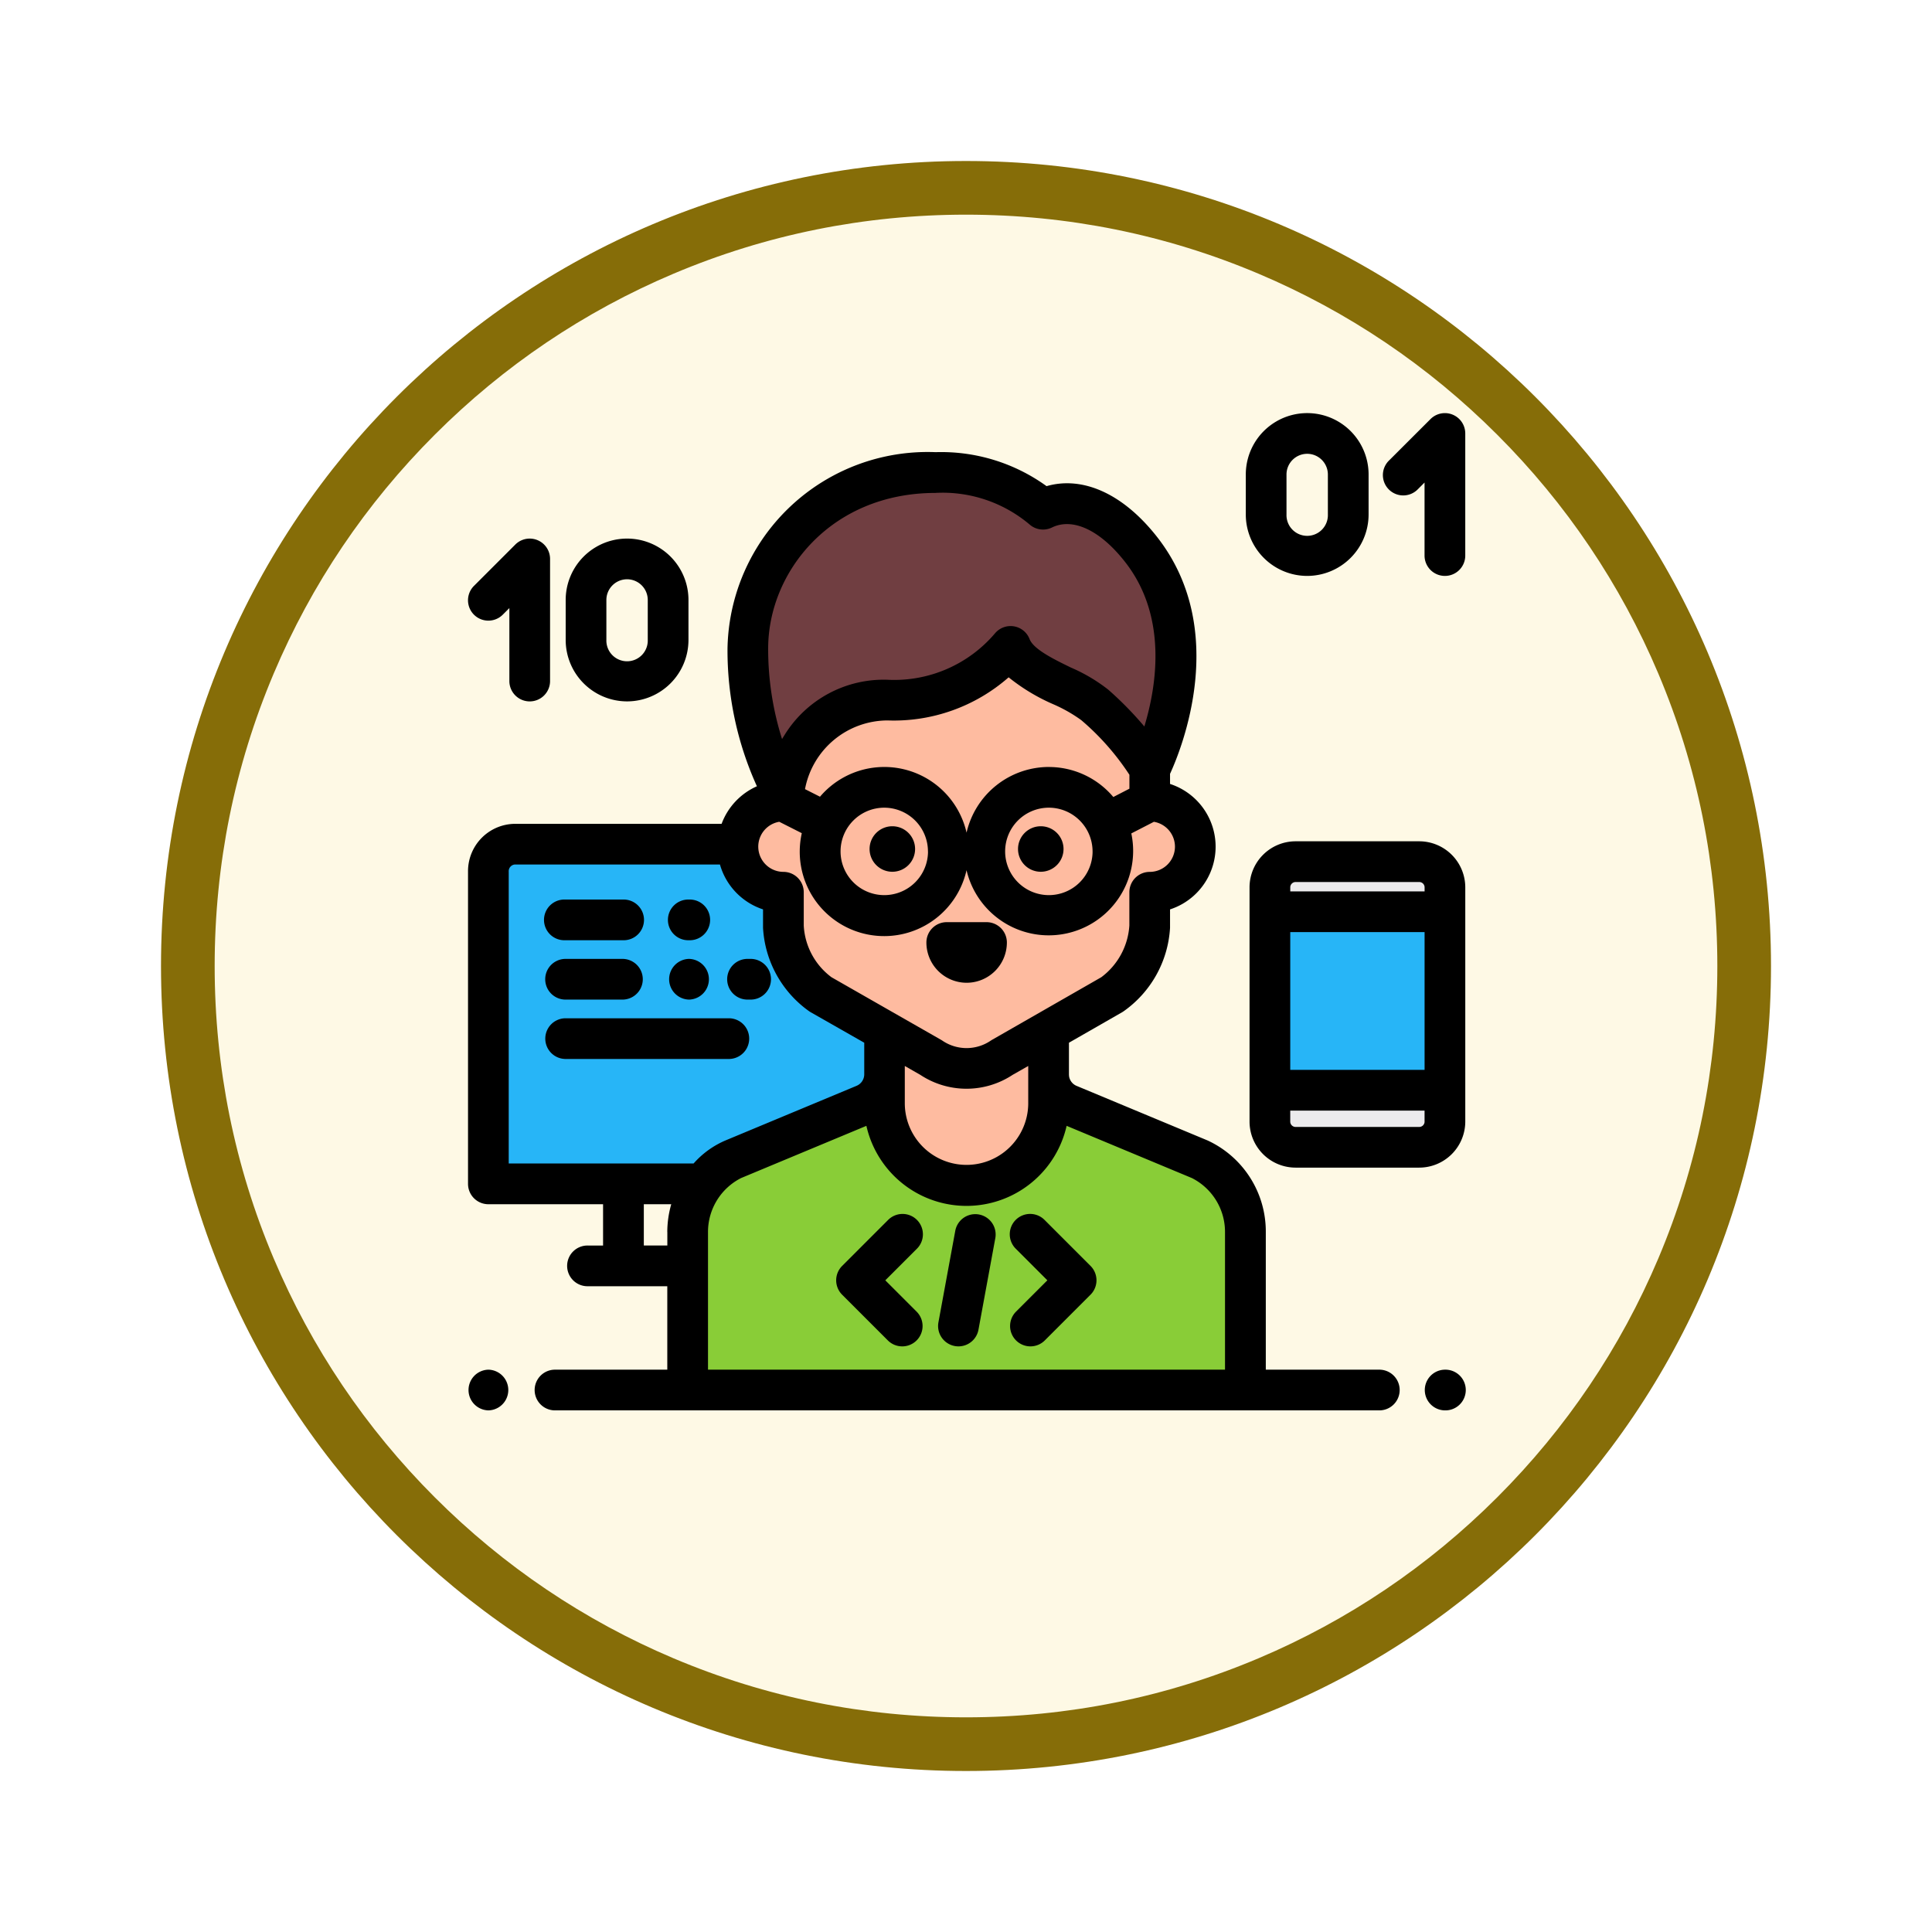 <svg xmlns="http://www.w3.org/2000/svg" xmlns:xlink="http://www.w3.org/1999/xlink" width="108" height="108" viewBox="0 0 108 108">
  <defs>
    <filter id="Path_904820" x="0" y="0" width="108" height="108" filterUnits="userSpaceOnUse">
      <feOffset dy="3" input="SourceAlpha"/>
      <feGaussianBlur stdDeviation="3" result="blur"/>
      <feFlood flood-opacity="0.161"/>
      <feComposite operator="in" in2="blur"/>
      <feComposite in="SourceGraphic"/>
    </filter>
  </defs>
  <g id="Group_1210331" data-name="Group 1210331" transform="translate(-200 -3045)">
    <g id="Group_1210200" data-name="Group 1210200" transform="translate(209 3051)">
      <g id="Group_1173585" data-name="Group 1173585" transform="translate(0 0)">
        <g id="Group_1173428" data-name="Group 1173428">
          <g id="Group_1171958" data-name="Group 1171958">
            <g id="Group_1167341" data-name="Group 1167341">
              <g id="Group_1166792" data-name="Group 1166792">
                <g transform="matrix(1, 0, 0, 1, -9, -6)" filter="url(#Path_904820)">
                  <g id="Path_904820-2" data-name="Path 904820" transform="translate(9 6)" fill="#fef9e5">
                    <path d="M 45 88.5 C 39.127 88.5 33.43 87.35 28.068 85.082 C 22.889 82.891 18.236 79.755 14.241 75.759 C 10.245 71.764 7.109 67.111 4.918 61.932 C 2.65 56.57 1.5 50.873 1.5 45 C 1.5 39.127 2.65 33.43 4.918 28.068 C 7.109 22.889 10.245 18.236 14.241 14.241 C 18.236 10.245 22.889 7.109 28.068 4.918 C 33.43 2.65 39.127 1.5 45 1.5 C 50.873 1.5 56.57 2.65 61.932 4.918 C 67.111 7.109 71.764 10.245 75.759 14.241 C 79.755 18.236 82.891 22.889 85.082 28.068 C 87.35 33.43 88.5 39.127 88.5 45 C 88.5 50.873 87.35 56.57 85.082 61.932 C 82.891 67.111 79.755 71.764 75.759 75.759 C 71.764 79.755 67.111 82.891 61.932 85.082 C 56.57 87.35 50.873 88.5 45 88.5 Z" stroke="none"/>
                    <path d="M 45 3 C 39.329 3 33.829 4.11 28.653 6.299 C 23.652 8.415 19.16 11.443 15.302 15.302 C 11.443 19.16 8.415 23.652 6.299 28.653 C 4.11 33.829 3 39.329 3 45 C 3 50.671 4.11 56.171 6.299 61.347 C 8.415 66.348 11.443 70.84 15.302 74.699 C 19.16 78.557 23.652 81.585 28.653 83.701 C 33.829 85.89 39.329 87 45 87 C 50.671 87 56.171 85.89 61.347 83.701 C 66.348 81.585 70.84 78.557 74.698 74.699 C 78.557 70.84 81.585 66.348 83.701 61.347 C 85.89 56.171 87 50.671 87 45 C 87 39.329 85.89 33.829 83.701 28.653 C 81.585 23.652 78.557 19.16 74.698 15.302 C 70.84 11.443 66.348 8.415 61.347 6.299 C 56.171 4.11 50.671 3 45 3 M 45 0 C 69.853 0 90 20.147 90 45 C 90 69.853 69.853 90 45 90 C 20.147 90 -7.62939453125e-06 69.853 -7.62939453125e-06 45 C -7.62939453125e-06 20.147 20.147 0 45 0 Z" stroke="none" fill="#866d08"/>
                  </g>
                </g>
              </g>
            </g>
          </g>
        </g>
      </g>
      <g id="programmer_360487_3_" data-name="programmer_360487 (3)" transform="translate(17.157 17.074)">
        <g id="Group_1181509" data-name="Group 1181509" transform="translate(44.83 25.093)">
          <path id="Path_1043545" data-name="Path 1043545" d="M421.484,231.723v1.363H411.7v-1.363a1.437,1.437,0,0,1,1.437-1.437h6.91a1.437,1.437,0,0,1,1.437,1.437Z" transform="translate(-411.7 -230.286)" fill="#ecebed"/>
          <path id="Path_1043546" data-name="Path 1043546" d="M413.188,347.646h8.3v1.75a1.437,1.437,0,0,1-1.437,1.437h-6.91A1.437,1.437,0,0,1,411.7,349.4v-1.75Z" transform="translate(-411.699 -334.867)" fill="#ecebed"/>
        </g>
        <g id="Group_1181510" data-name="Group 1181510" transform="translate(1.143 24.114)">
          <rect id="Rectangle_417986" data-name="Rectangle 417986" width="9.784" height="9.979" transform="translate(43.687 3.78)" fill="#27b5f7"/>
          <path id="Path_1043547" data-name="Path 1043547" d="M37.442,222.831v17.452H10.5V222.831a1.5,1.5,0,0,1,1.469-1.539H35.974a1.5,1.5,0,0,1,1.469,1.539Z" transform="translate(-10.499 -221.292)" fill="#27b5f7"/>
        </g>
        <path id="Path_1043548" data-name="Path 1043548" d="M123.8,319.126v2.216a1.834,1.834,0,0,1-1.129,1.693l-7.322,3.051a4.493,4.493,0,0,0-2.554,4.072v8.83H143.98v-8.83a4.493,4.493,0,0,0-2.554-4.072l-7.322-3.051a1.834,1.834,0,0,1-1.129-1.693v-2.216Z" transform="translate(-100.516 -284.359)" fill="#febba0"/>
        <path id="Path_1043549" data-name="Path 1043549" d="M141.424,345.994l-7.322-3.051a1.833,1.833,0,0,1-1.115-1.477v1.4a4.615,4.615,0,0,1-4.6,4.6h0a4.615,4.615,0,0,1-4.6-4.6V341.5a1.834,1.834,0,0,1-1.112,1.448l-7.322,3.051a4.493,4.493,0,0,0-2.554,4.072v8.83h31.181v-8.83A4.493,4.493,0,0,0,141.424,345.994Z" transform="translate(-100.514 -304.267)" fill="#89cd37"/>
        <path id="Path_1043550" data-name="Path 1043550" d="M161.566,88.414V85.1a10.219,10.219,0,1,0-20.438,0h-.04v3.315a2.548,2.548,0,0,0,0,5.1v1.9a5,5,0,0,0,2.09,3.815l6.161,3.522a3.535,3.535,0,0,0,3.978,0l6.142-3.522a5.016,5.016,0,0,0,2.108-3.815v-1.9a2.548,2.548,0,1,0,0-5.1Z" transform="translate(-123.453 -66.709)" fill="#febba0"/>
        <path id="Path_1043551" data-name="Path 1043551" d="M165.685,34.833c-1.928-2.457-3.967-2.981-5.48-2.244a8.709,8.709,0,0,0-6-2.05,10.052,10.052,0,0,0-10.5,9.83,16.264,16.264,0,0,0,1.986,8.082s.74-5.192,5.823-5.192a8.475,8.475,0,0,0,6.875-3c.607,1.582,3.548,2.247,4.7,3.268a13.651,13.651,0,0,1,3.076,3.6S169.773,40.042,165.685,34.833Z" transform="translate(-128.059 -27.197)" fill="#703e41"/>
        <path id="Path_1043552" data-name="Path 1043552" d="M104.134,252.013h-.015a1.138,1.138,0,1,1,0-2.275h.015a1.138,1.138,0,1,1,0,2.275Z" transform="translate(-91.767 -222.527)"/>
        <path id="Path_1043553" data-name="Path 1043553" d="M43.752,252.013H40.506a1.138,1.138,0,1,1,0-2.275h3.246a1.138,1.138,0,1,1,0,2.275Z" transform="translate(-35.081 -222.527)"/>
        <path id="Path_1043554" data-name="Path 1043554" d="M49.7,312.959h-9.19a1.138,1.138,0,0,1,0-2.275H49.7a1.138,1.138,0,0,1,0,2.275Z" transform="translate(-35.081 -276.836)"/>
        <path id="Path_1043555" data-name="Path 1043555" d="M104.134,282.485h-.015a1.138,1.138,0,0,1,0-2.275h.015a1.138,1.138,0,0,1,0,2.275Z" transform="translate(-91.767 -249.681)"/>
        <path id="Path_1043556" data-name="Path 1043556" d="M43.752,282.486H40.506a1.138,1.138,0,0,1,0-2.275h3.246a1.138,1.138,0,0,1,0,2.275Z" transform="translate(-35.081 -249.682)"/>
        <path id="Path_1043557" data-name="Path 1043557" d="M134.643,282.486h-.106a1.138,1.138,0,1,1,0-2.275h.106a1.138,1.138,0,1,1,0,2.275Z" transform="translate(-118.873 -249.682)"/>
        <path id="Path_1043558" data-name="Path 1043558" d="M1.153,493.36H1.138a1.138,1.138,0,0,1,0-2.275h.015a1.138,1.138,0,0,1,0,2.275Z" transform="translate(0 -437.593)"/>
        <path id="Path_1043559" data-name="Path 1043559" d="M492.069,493.36h-.015a1.138,1.138,0,0,1,0-2.275h.015a1.138,1.138,0,1,1,0,2.275Z" transform="translate(-437.46 -437.593)"/>
        <path id="Path_1043560" data-name="Path 1043560" d="M283.67,214.668a1.272,1.272,0,1,1,1.272-1.272A1.273,1.273,0,0,1,283.67,214.668Z" transform="translate(-251.647 -189.01)"/>
        <path id="Path_1043561" data-name="Path 1043561" d="M207.465,214.668a1.272,1.272,0,1,1,1.272-1.272A1.273,1.273,0,0,1,207.465,214.668Z" transform="translate(-183.74 -189.01)"/>
        <path id="Path_1043562" data-name="Path 1043562" d="M237.609,264.737a2.252,2.252,0,0,1-2.249-2.25,1.138,1.138,0,0,1,1.138-1.138h2.223a1.138,1.138,0,0,1,1.138,1.138A2.252,2.252,0,0,1,237.609,264.737Z" transform="translate(-209.731 -232.874)"/>
        <path id="Path_1043563" data-name="Path 1043563" d="M192.7,418.677a1.134,1.134,0,0,1-.8-.333l-2.555-2.555a1.138,1.138,0,0,1,0-1.609l2.555-2.555a1.138,1.138,0,1,1,1.609,1.609l-1.751,1.751,1.751,1.751a1.138,1.138,0,0,1-.8,1.942Z" transform="translate(-168.426 -366.488)"/>
        <path id="Path_1043564" data-name="Path 1043564" d="M279.42,418.676a1.138,1.138,0,0,1-.8-1.942l1.751-1.751-1.751-1.751a1.138,1.138,0,1,1,1.609-1.609l2.555,2.555a1.138,1.138,0,0,1,0,1.609l-2.555,2.555A1.134,1.134,0,0,1,279.42,418.676Z" transform="translate(-247.98 -366.487)"/>
        <path id="Path_1043565" data-name="Path 1043565" d="M242.508,418.464a1.152,1.152,0,0,1-.207-.019,1.138,1.138,0,0,1-.913-1.325l.945-5.136a1.138,1.138,0,0,1,2.238.412l-.945,5.136A1.138,1.138,0,0,1,242.508,418.464Z" transform="translate(-215.086 -366.275)"/>
        <path id="Path_1043566" data-name="Path 1043566" d="M53.618,73.533A3.436,3.436,0,0,1,50.186,70.1V67.864a3.432,3.432,0,1,1,6.864,0V70.1A3.436,3.436,0,0,1,53.618,73.533Zm0-6.826a1.158,1.158,0,0,0-1.157,1.157V70.1a1.157,1.157,0,1,0,2.313,0V67.864A1.158,1.158,0,0,0,53.618,66.707Z" transform="translate(-44.721 -57.399)"/>
        <path id="Path_1043567" data-name="Path 1043567" d="M3.5,73.534A1.138,1.138,0,0,1,2.362,72.4V68.317l-.369.369A1.138,1.138,0,0,1,.383,67.077l2.312-2.312a1.138,1.138,0,0,1,1.942.8V72.4A1.138,1.138,0,0,1,3.5,73.534Z" transform="translate(-0.045 -57.399)"/>
        <path id="Path_1043568" data-name="Path 1043568" d="M402.768,9.12a3.436,3.436,0,0,1-3.432-3.432V3.451a3.432,3.432,0,0,1,6.864,0V5.689A3.436,3.436,0,0,1,402.768,9.12Zm0-6.826a1.158,1.158,0,0,0-1.157,1.157V5.689a1.157,1.157,0,1,0,2.313,0V3.451A1.158,1.158,0,0,0,402.768,2.294Z" transform="translate(-355.852 0)"/>
        <path id="Path_1043569" data-name="Path 1043569" d="M473.323,9.12a1.138,1.138,0,0,1-1.138-1.138V3.9l-.369.37a1.138,1.138,0,1,1-1.609-1.609L472.519.352a1.138,1.138,0,0,1,1.942.8V7.983A1.137,1.137,0,0,1,473.323,9.12Z" transform="translate(-418.709 0)"/>
        <path id="Path_1043570" data-name="Path 1043570" d="M410.736,219.838h-6.91a2.578,2.578,0,0,0-2.575,2.575v13.092a2.578,2.578,0,0,0,2.575,2.575h6.91a2.578,2.578,0,0,0,2.575-2.575V222.413A2.578,2.578,0,0,0,410.736,219.838Zm-7.209,5.076h7.509v7.7h-7.509Zm0-2.5a.3.3,0,0,1,.3-.3h6.91a.3.3,0,0,1,.3.3v.226h-7.509v-.226Zm7.509,13.092a.3.3,0,0,1-.3.3h-6.91a.3.3,0,0,1-.3-.3v-.613h7.509v.613Z" transform="translate(-357.558 -195.883)"/>
        <path id="Path_1043571" data-name="Path 1043571" d="M50.959,71.377H44.647V63.685a5.606,5.606,0,0,0-3.255-5.122l-7.322-3.051a.694.694,0,0,1-.42-.535c0-.005,0-.011,0-.016a.685.685,0,0,1-.007-.091V53.1l2.974-1.705.061-.038a6.144,6.144,0,0,0,2.616-4.678c0-.029,0-.058,0-.087v-.945a3.687,3.687,0,0,0,0-7.013v-.565c.649-1.412,3.344-8.058-.729-13.248-1.882-2.4-4.14-3.418-6.173-2.834a10.056,10.056,0,0,0-6.2-1.9A11.189,11.189,0,0,0,14.556,31.058,18.375,18.375,0,0,0,16.2,38.764a3.706,3.706,0,0,0-1.974,2.1H2.657A2.645,2.645,0,0,0,.051,43.538V60.99a1.138,1.138,0,0,0,1.138,1.138H7.6v2.309H6.763a1.138,1.138,0,1,0,0,2.275h4.427v4.665H4.879a1.138,1.138,0,0,0,0,2.275h46.08a1.138,1.138,0,1,0,0-2.275ZM39.569,42.139a1.412,1.412,0,0,1-1.411,1.411,1.138,1.138,0,0,0-1.138,1.138v1.857a3.916,3.916,0,0,1-1.57,2.894l-6.108,3.5-.061.038a2.407,2.407,0,0,1-2.724,0c-.02-.014-.041-.026-.062-.038l-6.126-3.5a3.856,3.856,0,0,1-1.551-2.893V44.687a1.138,1.138,0,0,0-1.138-1.138,1.41,1.41,0,0,1-.231-2.8l1.26.637a4.719,4.719,0,0,0,9.209,2.069A4.719,4.719,0,0,0,37.129,41.4l1.263-.65A1.412,1.412,0,0,1,39.569,42.139ZM31.367,54.4v2.079a3.448,3.448,0,1,1-6.9,0V54.4l.864.494a4.679,4.679,0,0,0,5.167,0Zm1.152-16.715a4.727,4.727,0,0,0-4.6,3.672,4.716,4.716,0,0,0-8.193-2.009l-.838-.424a4.712,4.712,0,0,1,4.617-3.84,9.726,9.726,0,0,0,6.766-2.41,10.858,10.858,0,0,0,2.485,1.5,8.307,8.307,0,0,1,1.574.892,14.222,14.222,0,0,1,2.693,3.055V38.9l-.9.464A4.71,4.71,0,0,0,32.518,37.687Zm2.445,4.72a2.444,2.444,0,1,1-2.444-2.444A2.447,2.447,0,0,1,34.963,42.407Zm-9.2,0a2.444,2.444,0,1,1-2.444-2.444A2.447,2.447,0,0,1,25.761,42.407Zm.429-20.041a7.533,7.533,0,0,1,5.262,1.777,1.138,1.138,0,0,0,1.237.158c1.168-.569,2.7.15,4.087,1.923h0c2.39,3.045,1.767,6.929,1.079,9.2a19.312,19.312,0,0,0-2.021-2.061,9.368,9.368,0,0,0-2.084-1.233c-.932-.454-2.091-1.018-2.31-1.59a1.138,1.138,0,0,0-1.923-.336A7.391,7.391,0,0,1,23.5,32.81a6.517,6.517,0,0,0-5.779,3.126c-.04.063-.078.126-.116.189a16.691,16.691,0,0,1-.776-5.067C16.832,26.785,20.332,22.366,26.19,22.366Zm-15,41.319v.753H9.878V62.128h1.533A5.685,5.685,0,0,0,11.19,63.685Zm1.469-3.832H2.326V43.538a.376.376,0,0,1,.331-.4H14.134a3.7,3.7,0,0,0,2.408,2.508v.945c0,.029,0,.058,0,.087a6.137,6.137,0,0,0,2.6,4.678l.062.038L22.2,53.1v1.766a.7.7,0,0,1-.429.643l-7.322,3.051A4.989,4.989,0,0,0,12.659,59.852ZM42.372,71.377H13.466V63.685a3.373,3.373,0,0,1,1.854-3.022l7-2.917a5.737,5.737,0,0,0,11.193,0l7,2.918a3.372,3.372,0,0,1,1.854,3.022v7.692Z" transform="translate(-0.045 -17.885)"/>
      </g>
    </g>
  </g>
</svg>
